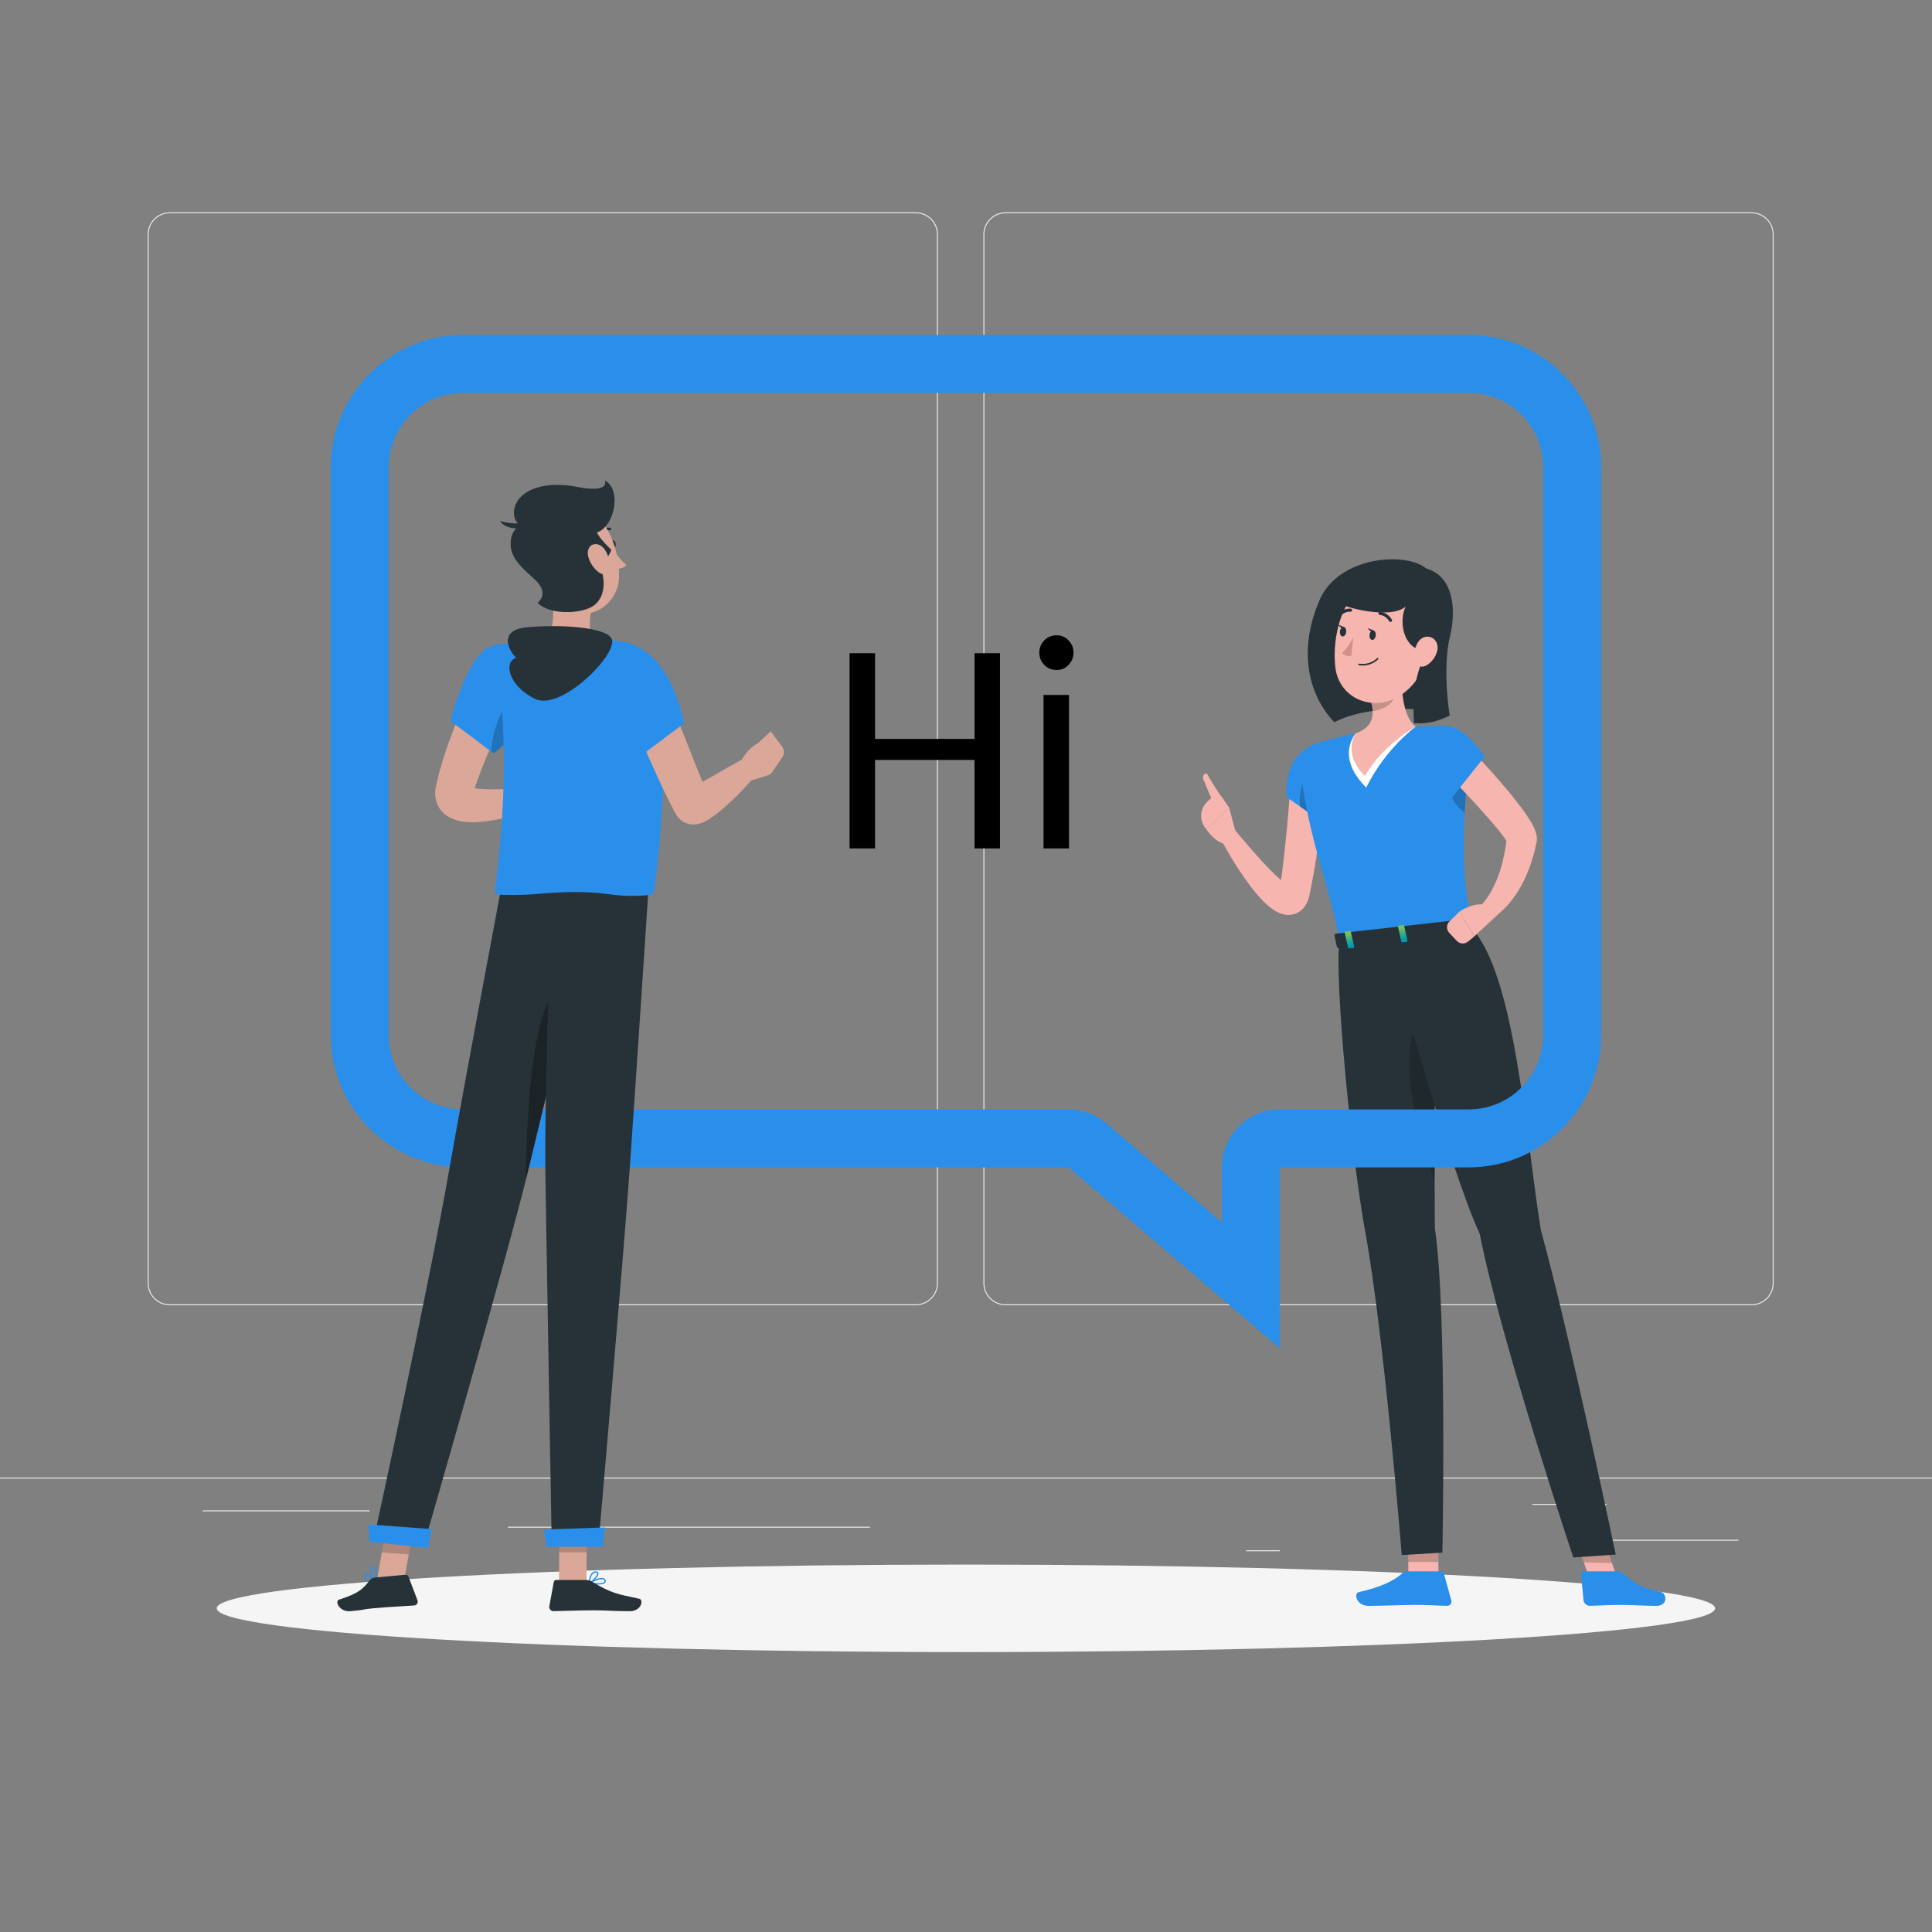 <svg width="189" height="189" viewBox="0 0 189 189" fill="none" xmlns="http://www.w3.org/2000/svg">
<rect x="0" y="0" width="189" height="189" fill="#808080" stroke="none"/>
<path d="M189 144.547H0V144.641H189V144.547Z" fill="#EBEBEB"/>
<path d="M170.065 150.63H157.545V150.724H170.065V150.63Z" fill="#EBEBEB"/>
<path d="M125.199 151.656H121.913V151.751H125.199V151.656Z" fill="#EBEBEB"/>
<path d="M157.164 147.12H149.909V147.215H157.164V147.12Z" fill="#EBEBEB"/>
<path d="M36.155 147.755H19.828V147.849H36.155V147.755Z" fill="#EBEBEB"/>
<path d="M41.915 147.755H39.522V147.849H41.915V147.755Z" fill="#EBEBEB"/>
<path d="M85.107 149.352H49.697V149.446H85.107V149.352Z" fill="#EBEBEB"/>
<path d="M89.594 127.688H16.603C15.413 127.688 14.445 126.72 14.445 125.53V22.929C14.445 21.739 15.413 20.771 16.603 20.771H89.594C90.784 20.771 91.752 21.739 91.752 22.929V125.53C91.752 126.72 90.784 127.688 89.594 127.688ZM16.603 20.866C15.465 20.866 14.54 21.792 14.54 22.93V125.531C14.54 126.669 15.465 127.594 16.603 127.594H89.594C90.732 127.594 91.657 126.669 91.657 125.531V22.929C91.657 21.792 90.732 20.866 89.594 20.866L16.603 20.866Z" fill="#EBEBEB"/>
<path d="M171.352 127.688H98.361C97.172 127.688 96.204 126.72 96.204 125.53V22.929C96.204 21.739 97.172 20.771 98.361 20.771H171.352C172.542 20.771 173.51 21.739 173.51 22.929V125.53C173.51 126.72 172.542 127.688 171.352 127.688ZM98.361 20.866C97.224 20.866 96.299 21.792 96.299 22.93V125.531C96.299 126.669 97.224 127.594 98.361 127.594H171.352C172.49 127.594 173.416 126.669 173.416 125.531V22.929C173.416 21.792 172.49 20.866 171.352 20.866L98.361 20.866Z" fill="#EBEBEB"/>
<path d="M94.493 161.617C134.97 161.617 167.783 159.701 167.783 157.337C167.783 154.973 134.97 153.057 94.493 153.057C54.016 153.057 21.203 154.973 21.203 157.337C21.203 159.701 54.016 161.617 94.493 161.617Z" fill="#F5F5F5"/>
<path d="M139.978 57.041C140.912 54 131.363 53.331 129.061 58.761C125.836 66.369 130.537 70.65 130.537 70.65C133.278 69.178 138.637 68.958 141.567 69.929L139.978 57.041Z" fill="#263238"/>
<path d="M140.719 154.218L137.773 154.333L137.755 151.147L140.701 151.032L140.719 154.218Z" fill="#F6B5AE"/>
<path d="M137.652 153.722H140.986C141.108 153.722 141.217 153.806 141.25 153.924L141.975 156.562C142.05 156.836 141.848 157.095 141.568 157.09C140.403 157.07 139.834 157.002 138.368 157.002C137.466 157.002 135.134 157.095 133.889 157.095C132.671 157.095 132.416 155.864 132.92 155.752C135.18 155.252 136.483 154.562 137.18 153.904C137.306 153.786 137.475 153.722 137.652 153.722Z" fill="#2A8FEA"/>
<path opacity="0.2" d="M137.755 151.148L137.764 152.789L140.712 152.805L140.703 151.032L137.755 151.148Z" fill="black"/>
<path d="M131.023 92.166C130.542 95.796 132.18 113.01 133.559 120.522C135.391 130.5 137.128 152.126 137.128 152.126L141.101 151.888C141.101 151.888 141.579 128.177 140.363 120.131C140.284 109.58 140.474 91.106 140.474 91.106L131.023 92.166Z" fill="#263238"/>
<path opacity="0.2" d="M140.382 102.602C140.382 99.925 138.4 97.812 137.905 102.922C137.589 106.177 138.856 111.638 140.342 115.417C140.338 111.298 140.358 106.689 140.382 102.602Z" fill="black"/>
<path d="M158.259 154.546L155.554 154.619L154.283 150.934L156.989 150.86L158.259 154.546Z" fill="#F6B5AE"/>
<path d="M158.187 153.721H154.853C154.731 153.721 154.653 153.805 154.664 153.923L154.91 156.561C154.936 156.835 155.232 157.094 155.511 157.089C156.669 157.069 157.212 157.001 158.679 157.001C159.58 157.001 160.77 157.094 162.016 157.094C163.234 157.094 163.036 155.863 162.491 155.751C160.047 155.251 159.665 154.561 158.726 153.903C158.557 153.785 158.364 153.721 158.187 153.721Z" fill="#2A8FEA"/>
<path opacity="0.2" d="M154.283 150.935L154.938 152.834L157.696 152.913L156.99 150.861L154.283 150.935Z" fill="black"/>
<path d="M135.552 91.656C135.552 91.656 141.68 114.09 144.758 120.709C146.755 130.934 153.912 152.362 153.912 152.362L158.062 152.073C158.062 152.073 153.517 130.393 150.735 120.331C149.232 110.975 148.236 95.383 143.922 90.717L135.552 91.656Z" fill="#263238"/>
<path d="M129.616 75.478C129.536 77.369 129.373 79.204 129.15 81.058C128.935 82.908 128.656 84.754 128.296 86.594L128.155 87.283L128.08 87.647C128.033 87.841 127.987 88.037 127.866 88.293C127.748 88.539 127.569 88.845 127.21 89.119C126.855 89.398 126.347 89.525 125.993 89.504C125.632 89.491 125.38 89.405 125.168 89.322C124.956 89.237 124.802 89.144 124.65 89.052C124.085 88.681 123.722 88.311 123.363 87.937C123.016 87.56 122.704 87.181 122.407 86.799C121.242 85.255 120.265 83.682 119.385 82.01C119.176 81.612 119.328 81.12 119.726 80.911C120.07 80.73 120.484 80.82 120.725 81.105L120.739 81.121C121.904 82.496 123.08 83.905 124.31 85.146C124.614 85.457 124.925 85.754 125.233 86.019C125.534 86.281 125.859 86.53 126.081 86.635C126.129 86.656 126.176 86.675 126.18 86.668C126.182 86.665 126.155 86.641 126.024 86.632C125.899 86.616 125.625 86.677 125.452 86.814C125.276 86.947 125.224 87.053 125.2 87.091C125.178 87.14 125.183 87.109 125.185 87.081L125.229 86.766L125.323 86.099C125.563 84.317 125.753 82.519 125.927 80.718C126.085 78.921 126.231 77.097 126.351 75.321L126.353 75.299C126.414 74.398 127.193 73.717 128.094 73.778C128.98 73.838 129.653 74.596 129.616 75.478Z" fill="#F6B5AE"/>
<path d="M128.231 72.968C125.426 74.338 125.863 77.975 125.863 77.975L130.35 81.136C130.35 81.136 131.989 77.186 131.652 75.291C131.3 73.318 130.309 71.953 128.231 72.968Z" fill="#2A8FEA"/>
<path opacity="0.2" d="M127.741 76.001C128.403 74.966 129.531 75.217 130.847 76.041C131.126 76.272 131.377 76.591 131.594 76.974C131.278 78.892 130.346 81.135 130.346 81.135L127.183 78.908C127.032 78.12 127.271 76.737 127.741 76.001Z" fill="black"/>
<path d="M120.929 81.612L120.261 79.052L117.991 81.093C117.991 81.093 118.811 82.462 120.128 82.648L120.929 81.612Z" fill="#F6B5AE"/>
<path d="M118.527 78.01L118.065 78.467C117.342 79.183 117.311 80.34 117.995 81.093L120.265 79.052L119.63 78.118C119.377 77.745 118.848 77.693 118.527 78.01Z" fill="#F6B5AE"/>
<path d="M119.678 78.184C119.091 77.444 118.27 76.056 118.126 75.768C117.982 75.48 117.516 75.879 117.738 76.3C117.96 76.722 118.392 78.087 118.847 78.586C119.302 79.086 119.678 78.184 119.678 78.184Z" fill="#F6B5AE"/>
<path d="M127.192 75.029C127.986 82.332 130.369 87.424 131.021 92.165L143.926 90.717C143.195 85.975 142.823 82.87 143.731 74.08C143.898 72.465 142.645 71.054 141.021 71.029C140.236 71.017 139.364 71.027 138.49 71.083C136.307 71.222 134.52 71.352 132.63 71.74C131.27 72.02 129.822 72.416 128.787 72.719C127.776 73.014 127.078 73.981 127.192 75.029Z" fill="#2A8FEA"/>
<path d="M132.634 71.741C132.634 71.741 130.564 73.982 133.652 77.044C135.56 73.183 138.494 71.083 138.494 71.083L132.634 71.741Z" fill="white"/>
<path d="M137.171 64.549C137.013 66.476 137.032 69.972 138.492 71.082C138.492 71.082 135.265 72.838 133.526 75.923C131.251 73.637 132.632 71.74 132.632 71.74C134.678 71.002 134.449 69.448 133.918 68.024L137.171 64.549Z" fill="#F6B5AE"/>
<path opacity="0.2" d="M136.819 64.929C136.855 65.489 136.935 66.77 136.399 68.253C136.136 68.984 135.239 69.405 134.284 69.582C134.265 69.077 134.113 68.543 133.921 68.025L136.819 64.929Z" fill="black"/>
<path d="M139.911 61.854C139.349 64.977 139.177 66.311 137.398 67.739C134.723 69.887 131.01 68.512 130.629 65.284C130.285 62.378 131.263 57.759 134.49 56.869C137.669 55.992 140.475 58.731 139.911 61.854Z" fill="#F6B5AE"/>
<path d="M137.5 59.351C136.744 61.021 137.405 63.856 139.801 63.682C137.864 65.896 138.326 70.745 138.326 70.745C139.616 70.851 140.757 70.536 141.817 69.996C141.817 69.996 141.061 65.411 141.86 62.193C142.509 59.576 142.412 54.5 136.744 55.603C136.083 55.731 131.774 56.863 131.34 59.126C131.303 59.319 135.938 60.661 137.5 59.351Z" fill="#263238"/>
<path d="M140.609 63.624C140.469 64.267 140.044 64.785 139.585 65.069C138.893 65.497 138.322 64.933 138.326 64.162C138.33 63.468 138.694 62.41 139.479 62.294C140.252 62.181 140.77 62.89 140.609 63.624Z" fill="#F6B5AE"/>
<path opacity="0.2" d="M141.697 76.185C141.556 77.294 142.109 78.681 143.283 79.508C143.351 78.202 143.467 76.736 143.63 75.05C142.974 74.342 141.853 74.958 141.697 76.185Z" fill="black"/>
<path d="M144.033 89.938L144.745 91.028C144.8 91.112 144.704 91.215 144.555 91.232L131.021 92.751C130.904 92.764 130.802 92.717 130.786 92.645L130.54 91.503C130.523 91.424 130.616 91.345 130.743 91.331L143.812 89.864C143.908 89.854 143.998 89.883 144.033 89.938Z" fill="#263238"/>
<path d="M142.44 91.596L142.791 91.556C142.86 91.549 142.909 91.507 142.899 91.463L142.567 89.981C142.557 89.938 142.492 89.908 142.422 89.916L142.072 89.956C142.003 89.964 141.954 90.006 141.963 90.049L142.296 91.531C142.306 91.575 142.371 91.604 142.44 91.596Z" fill="url(#paint0_linear_269_14974)"/>
<path d="M132.02 92.766L132.37 92.726C132.44 92.719 132.489 92.677 132.479 92.633L132.147 91.151C132.137 91.107 132.072 91.078 132.002 91.086L131.652 91.126C131.583 91.133 131.533 91.175 131.543 91.219L131.876 92.701C131.886 92.745 131.951 92.774 132.02 92.766Z" fill="url(#paint1_linear_269_14974)"/>
<path d="M137.234 92.182L137.584 92.142C137.653 92.135 137.702 92.093 137.693 92.049L137.36 90.567C137.351 90.523 137.286 90.494 137.216 90.502L136.866 90.542C136.796 90.549 136.747 90.591 136.757 90.635L137.09 92.117C137.099 92.161 137.164 92.19 137.234 92.182Z" fill="url(#paint2_linear_269_14974)"/>
<path d="M134.583 62.173C134.553 62.429 134.393 62.62 134.225 62.601C134.058 62.581 133.946 62.357 133.977 62.102C134.007 61.845 134.167 61.654 134.334 61.673C134.502 61.693 134.613 61.916 134.583 62.173Z" fill="#263238"/>
<path d="M131.689 61.832C131.659 62.088 131.499 62.28 131.332 62.26C131.164 62.24 131.053 62.017 131.083 61.761C131.113 61.504 131.273 61.313 131.441 61.332C131.608 61.352 131.719 61.576 131.689 61.832Z" fill="#263238"/>
<path d="M131.512 61.356L130.918 61.106C130.918 61.106 131.177 61.624 131.512 61.356Z" fill="#263238"/>
<path d="M132.394 62.362C132.394 62.362 131.83 63.414 131.289 63.89C131.59 64.245 132.182 64.168 132.182 64.168L132.394 62.362Z" fill="#D28F88"/>
<path d="M132.902 65.062C132.877 65.046 132.862 65.017 132.867 64.986C132.873 64.945 132.912 64.916 132.953 64.922C134.069 65.093 134.714 64.391 134.72 64.384C134.748 64.353 134.795 64.349 134.827 64.378C134.858 64.406 134.861 64.453 134.833 64.485C134.805 64.516 134.13 65.255 132.93 65.073C132.92 65.071 132.91 65.067 132.902 65.062Z" fill="#263238"/>
<path d="M135.954 60.825C135.932 60.812 135.912 60.794 135.898 60.77C135.557 60.188 135 60.156 134.994 60.155C134.91 60.151 134.846 60.08 134.85 59.997C134.854 59.913 134.925 59.849 135.008 59.853C135.038 59.854 135.735 59.895 136.16 60.617C136.202 60.69 136.178 60.782 136.106 60.825C136.057 60.853 135.999 60.851 135.954 60.825Z" fill="#263238"/>
<path d="M130.919 60.325C130.91 60.321 130.903 60.315 130.895 60.309C130.831 60.255 130.824 60.159 130.878 60.096C131.421 59.457 132.115 59.538 132.144 59.541C132.227 59.552 132.286 59.628 132.276 59.711C132.265 59.793 132.189 59.852 132.107 59.842C132.081 59.839 131.54 59.784 131.109 60.292C131.061 60.348 130.981 60.36 130.919 60.325Z" fill="#263238"/>
<path d="M143.584 73.025C144.696 74.15 145.75 75.293 146.779 76.492C147.291 77.091 147.807 77.691 148.299 78.326C148.792 78.968 149.281 79.592 149.75 80.375C149.869 80.578 149.987 80.783 150.111 81.064C150.173 81.208 150.24 81.368 150.301 81.63C150.316 81.705 150.329 81.759 150.339 81.868L150.35 82.013C150.352 82.063 150.35 82.146 150.345 82.211L150.335 82.314L150.328 82.361L150.326 82.37L150.317 82.409L150.3 82.486C150.202 82.894 150.131 83.303 150.001 83.706C149.781 84.516 149.475 85.312 149.115 86.083C148.735 86.85 148.286 87.59 147.732 88.261C147.462 88.6 147.149 88.912 146.821 89.206C146.654 89.352 146.481 89.493 146.298 89.627C146.205 89.694 146.109 89.756 146.009 89.819C145.901 89.884 145.821 89.932 145.66 90.016L144.843 88.618C144.847 88.599 144.923 88.531 144.968 88.478L145.126 88.3C145.232 88.176 145.333 88.044 145.432 87.908C145.625 87.632 145.803 87.342 145.965 87.039C146.289 86.435 146.55 85.791 146.765 85.129C146.858 84.788 146.967 84.46 147.036 84.111C147.126 83.772 147.187 83.422 147.247 83.073C147.315 82.727 147.342 82.365 147.397 82.015L147.406 81.949L147.411 81.916L147.412 81.908L147.407 81.937L147.399 82.004C147.394 82.044 147.396 82.103 147.396 82.128C147.396 82.153 147.397 82.177 147.4 82.202L147.413 82.297C147.428 82.372 147.423 82.35 147.403 82.319C147.364 82.249 147.283 82.122 147.196 81.997C146.826 81.478 146.345 80.892 145.859 80.335C145.366 79.776 144.868 79.205 144.353 78.646L141.236 75.3L143.584 73.025Z" fill="#F6B5AE"/>
<path d="M146.501 89.494L144.23 91.602L142.764 89.189C142.764 89.189 144.174 88.173 145.447 88.556L146.501 89.494Z" fill="#F6B5AE"/>
<path d="M142.514 92.045L141.773 91.255C141.477 90.938 141.487 90.443 141.797 90.14L142.767 89.189L144.232 91.601L143.601 92.118C143.276 92.383 142.801 92.352 142.514 92.045Z" fill="#F6B5AE"/>
<path d="M138.467 72.923C138.294 74.271 141.891 78.206 141.891 78.206L145.252 73.994C145.252 73.994 143.683 71.794 142.487 71.294C140.561 70.489 138.665 71.383 138.467 72.923Z" fill="#2A8FEA"/>
<path d="M134.406 61.696L133.812 61.446C133.812 61.446 134.071 61.964 134.406 61.696Z" fill="#263238"/>
<path d="M143.686 38.432C147.704 38.432 150.973 41.701 150.973 45.719V101.242C150.973 105.26 147.704 108.529 143.686 108.529H125.2C122.069 108.529 119.53 111.068 119.53 114.199V119.577L108.224 109.893C107.197 109.013 105.889 108.53 104.536 108.53H45.313C41.294 108.53 38.026 105.261 38.026 101.242V45.718C38.026 41.7 41.294 38.431 45.313 38.431L143.686 38.432ZM143.686 32.762H45.313C38.186 32.762 32.355 38.592 32.355 45.719V101.242C32.355 108.369 38.186 114.199 45.313 114.199H104.536L125.2 131.898V114.199H143.686C150.812 114.199 156.643 108.369 156.643 101.242V45.718C156.643 38.592 150.812 32.762 143.686 32.762Z" fill="#2A8FEA"/>
<path d="M58.451 155.01C58.795 155.01 59.127 154.962 59.233 154.807C59.27 154.753 59.297 154.661 59.217 154.529C59.172 154.456 59.102 154.405 59.01 154.38C58.558 154.259 57.639 154.794 57.6 154.817C57.578 154.83 57.566 154.856 57.572 154.882C57.577 154.908 57.598 154.929 57.624 154.934C57.797 154.969 58.13 155.01 58.451 155.01ZM58.858 154.489C58.903 154.489 58.944 154.494 58.981 154.504C59.041 154.519 59.082 154.548 59.109 154.593C59.157 154.672 59.142 154.711 59.127 154.733C59.009 154.907 58.33 154.911 57.828 154.84C58.071 154.713 58.543 154.489 58.858 154.489Z" fill="#2A8FEA"/>
<path d="M57.636 154.936C57.646 154.936 57.654 154.935 57.662 154.931C57.981 154.785 58.602 154.204 58.541 153.9C58.527 153.829 58.473 153.74 58.297 153.722C58.166 153.709 58.05 153.746 57.948 153.832C57.617 154.112 57.572 154.836 57.57 154.867C57.569 154.889 57.58 154.912 57.599 154.925C57.611 154.932 57.624 154.936 57.636 154.936ZM58.251 153.847C58.264 153.847 58.276 153.848 58.289 153.849C58.404 153.861 58.413 153.906 58.416 153.92C58.453 154.103 58.033 154.56 57.71 154.758C57.736 154.547 57.816 154.114 58.033 153.93C58.099 153.874 58.17 153.847 58.251 153.847Z" fill="#2A8FEA"/>
<path d="M54.685 154.872H57.372L57.404 148.649H54.718L54.685 154.872Z" fill="#DAA799"/>
<path d="M57.334 154.562H54.4C54.29 154.562 54.197 154.638 54.178 154.745L53.737 157.134C53.691 157.381 53.888 157.616 54.142 157.612C55.2 157.593 56.727 157.531 58.057 157.531C59.613 157.531 59.804 157.616 61.629 157.616C62.732 157.616 62.996 156.501 62.53 156.4C60.411 155.94 59.848 155.891 57.989 154.771C57.787 154.649 57.566 154.562 57.334 154.562Z" fill="#263238"/>
<path opacity="0.2" d="M57.41 148.652L57.393 151.86H54.705L54.721 148.652H57.41Z" fill="black"/>
<path d="M36.888 154.082C36.868 153.737 36.802 153.404 36.641 153.291C36.585 153.252 36.491 153.221 36.363 153.295C36.292 153.336 36.245 153.404 36.226 153.496C36.129 153.942 36.716 154.884 36.741 154.924C36.756 154.947 36.782 154.96 36.809 154.956C36.835 154.952 36.854 154.932 36.858 154.906C36.883 154.735 36.905 154.404 36.888 154.082ZM36.343 153.653C36.34 153.608 36.342 153.567 36.35 153.53C36.363 153.471 36.39 153.431 36.432 153.406C36.509 153.361 36.549 153.378 36.573 153.395C36.753 153.521 36.795 154.2 36.752 154.699C36.61 154.449 36.36 153.967 36.343 153.653Z" fill="#2A8FEA"/>
<path d="M36.862 154.894C36.861 154.885 36.859 154.876 36.855 154.868C36.691 154.543 36.074 153.897 35.773 153.944C35.702 153.955 35.616 154.005 35.608 154.18C35.602 154.31 35.645 154.428 35.736 154.534C36.036 154.877 36.764 154.954 36.795 154.957C36.818 154.96 36.84 154.95 36.852 154.932C36.859 154.92 36.863 154.907 36.862 154.894ZM35.736 154.232C35.735 154.219 35.735 154.206 35.736 154.193C35.741 154.079 35.786 154.072 35.8 154.07C35.981 154.041 36.462 154.481 36.68 154.813C36.466 154.777 36.028 154.679 35.831 154.453C35.771 154.385 35.74 154.312 35.736 154.232Z" fill="#2A8FEA"/>
<path d="M36.822 154.913L39.456 155.098L40.541 148.825L37.908 148.64L36.822 154.913Z" fill="#DAA799"/>
<path d="M36.792 154.309L39.699 154.051C39.808 154.041 39.914 154.109 39.953 154.213L40.837 156.546C40.928 156.787 40.777 157.038 40.525 157.056C39.474 157.131 37.949 157.204 36.631 157.322C35.09 157.459 36.093 157.455 34.286 157.616C33.193 157.713 32.723 156.629 33.165 156.488C35.179 155.845 35.523 155.4 36.182 154.575C36.323 154.399 36.562 154.33 36.792 154.309Z" fill="#263238"/>
<path opacity="0.2" d="M40.538 148.826L39.979 152.059L37.345 151.873L37.903 148.64L40.538 148.826Z" fill="black"/>
<path d="M58.368 86.521C58.368 86.521 53.463 107.161 51.591 114.823C49.541 123.213 41.49 151.048 41.49 151.048L36.688 150.007C36.688 150.007 41.903 126.091 43.955 114.39C45.532 105.403 49.094 86.52 49.094 86.52H58.368V86.521Z" fill="#263238"/>
<path d="M42.23 149.583C42.252 149.585 41.878 151.433 41.878 151.433L36.141 150.821L36.062 149.128L42.23 149.583Z" fill="#2A8FEA"/>
<path opacity="0.3" d="M55.533 96.086C52.141 96.537 51.516 108.457 51.435 115.451C51.487 115.23 51.542 115.02 51.589 114.821C52.611 110.638 54.536 102.577 56.075 96.124C55.911 96.071 55.728 96.059 55.533 96.086Z" fill="black"/>
<path d="M63.467 86.52C63.467 86.52 62.153 106.623 61.569 114.806C60.961 123.318 58.528 151.238 58.528 151.238H53.976C53.976 151.238 53.493 123.827 53.36 115.456C53.216 106.331 54.019 86.52 54.019 86.52H63.467Z" fill="#263238"/>
<path d="M59.17 149.424C59.191 149.424 58.984 151.314 58.984 151.314H53.447L53.233 149.627L59.17 149.424Z" fill="#2A8FEA"/>
<path d="M50.755 67.177C50.021 68.661 49.28 70.222 48.589 71.757C47.898 73.296 47.226 74.847 46.685 76.394L46.48 76.972L46.299 77.547L46.215 77.809C46.216 77.783 46.222 77.724 46.211 77.624C46.212 77.415 46.012 77.05 45.867 76.967C45.723 76.867 45.719 76.908 45.776 76.939C45.838 76.974 45.96 77.016 46.102 77.049C46.389 77.114 46.755 77.165 47.133 77.188C48.672 77.275 50.417 77.158 52.09 77.043L52.136 77.04C52.696 77.001 53.181 77.424 53.219 77.984C53.251 78.44 52.975 78.847 52.57 79.003C50.856 79.662 49.16 80.17 47.22 80.386C46.729 80.431 46.222 80.467 45.647 80.417C45.358 80.391 45.052 80.35 44.7 80.252C44.347 80.144 43.935 80.005 43.468 79.611C43.24 79.414 43.01 79.146 42.846 78.816C42.682 78.489 42.597 78.132 42.575 77.811C42.554 77.493 42.587 77.217 42.636 76.979L42.72 76.61L42.88 75.926L43.059 75.257C43.552 73.481 44.181 71.8 44.858 70.142C45.553 68.487 46.29 66.897 47.148 65.287C47.677 64.294 48.911 63.919 49.903 64.448C50.876 64.967 51.256 66.163 50.772 67.145L50.755 67.177Z" fill="#DAA799"/>
<path d="M52.192 77.153L53.863 76.495L53.781 79.599C53.781 79.599 52.745 79.556 51.903 78.961C51.619 78.76 51.502 78.395 51.593 78.06L51.685 77.719C51.755 77.461 51.943 77.251 52.192 77.153Z" fill="#DAA799"/>
<path d="M56.615 76.144L56.013 78.835L53.781 79.6L53.864 76.496L56.615 76.144Z" fill="#DAA799"/>
<path d="M59.725 53.28C59.768 53.492 59.916 53.642 60.055 53.614C60.193 53.585 60.271 53.39 60.228 53.178C60.185 52.965 60.037 52.816 59.898 52.844C59.759 52.873 59.681 53.068 59.725 53.28Z" fill="#263238"/>
<path d="M59.891 53.645C59.891 53.645 60.623 54.773 61.275 55.256C60.97 55.683 60.298 55.652 60.298 55.652L59.891 53.645Z" fill="#DAA799"/>
<path d="M58.702 52.259C58.671 52.259 58.64 52.247 58.615 52.225C58.563 52.178 58.56 52.097 58.608 52.045C59.086 51.528 59.666 51.62 59.691 51.624C59.76 51.636 59.807 51.702 59.795 51.771C59.783 51.84 59.717 51.886 59.649 51.875C59.629 51.872 59.176 51.806 58.795 52.218C58.77 52.245 58.736 52.259 58.702 52.259Z" fill="#263238"/>
<path d="M53.822 57.145C54.208 59.111 54.44 61.835 53.065 63.147C53.065 63.147 53.602 65.141 57.255 65.141C61.271 65.141 59.187 63.391 59.187 63.391C57.518 62.872 57.532 60.971 57.914 59.443L53.822 57.145Z" fill="#DAA799"/>
<path d="M48.251 63.155C45.732 63.733 44.07 70.529 44.07 70.529L48.275 73.688C48.275 73.688 50.569 72.267 51.395 69.051C52.261 65.681 50.826 62.565 48.251 63.155Z" fill="#2A8FEA"/>
<path opacity="0.2" d="M50.411 67.884C49.043 69.237 48.159 71.374 48.053 73.517L48.276 73.689C48.276 73.689 50.572 72.266 51.398 69.051C51.449 68.85 51.494 68.648 51.53 68.451L50.411 67.884Z" fill="black"/>
<path d="M64.17 65.851C64.714 68.727 65.535 75.553 64 87.157C63.974 87.356 63.816 87.514 63.617 87.54C62.983 87.622 61.512 87.747 59.657 87.489C57 87.119 54.816 87.27 52.249 87.472C50.766 87.589 49.491 87.554 48.834 87.52C48.576 87.506 48.386 87.278 48.42 87.022C48.814 84.036 50.256 72.935 48.255 63.156C48.255 63.156 50.718 62.662 53.066 62.549C54.903 62.46 57.561 62.401 59.176 62.549C59.85 62.611 60.511 62.708 61.1 62.812C62.654 63.087 63.876 64.3 64.17 65.851Z" fill="#2A8FEA"/>
<path d="M52.545 54.27C53.235 56.846 53.508 58.388 55.098 59.459C57.489 61.071 60.466 59.222 60.559 56.491C60.643 54.034 59.5 50.234 56.736 49.715C54.012 49.204 51.855 51.694 52.545 54.27Z" fill="#DAA799"/>
<path d="M58.576 55.06C59.38 56.834 59.127 58.45 58.126 59.212C56.992 60.075 53.811 60.205 52.606 58.984C53.065 58.528 53.317 57.956 52.731 57.145C52.145 56.335 49.995 55.068 49.952 53.334C49.909 51.599 51.059 51.404 50.995 51.404C49.974 50.948 50.039 49.318 51.157 48.416C52.347 47.458 54.273 47.195 56.568 47.651C58.017 47.939 59.436 47.912 59.188 47C60.894 47.977 60.048 51.602 58.398 52.08C58.658 52.731 59.8 53.773 59.8 53.773C59.8 53.773 59.519 54.864 58.576 55.06Z" fill="#263238"/>
<path d="M51.16 51.055C51.16 51.055 50.541 51.445 48.913 50.957C49.353 51.771 50.981 51.801 51.372 51.615C51.763 51.429 51.16 51.055 51.16 51.055Z" fill="#263238"/>
<path d="M57.538 54.408C57.687 55.05 58.09 55.609 58.52 55.948C59.166 56.456 59.672 55.987 59.645 55.239C59.621 54.566 59.256 53.491 58.534 53.272C57.823 53.056 57.369 53.673 57.538 54.408Z" fill="#DAA799"/>
<path d="M64.278 65.459C64.615 66.241 64.934 67.029 65.257 67.817C65.582 68.603 65.9 69.391 66.213 70.181L68.083 74.902C68.397 75.68 68.71 76.458 69.029 77.201L69.27 77.739L69.33 77.869L69.345 77.901L69.349 77.909L69.351 77.914C69.356 77.925 69.345 77.901 69.33 77.875C69.277 77.781 69.214 77.689 69.143 77.606C69 77.443 68.838 77.306 68.649 77.207C68.505 77.127 68.341 77.072 68.212 77.045C68.118 77.022 68.002 77.011 67.923 77.009C67.864 77.007 67.804 77.009 67.745 77.015C67.674 77.02 67.595 77.039 67.572 77.045C67.493 77.068 67.49 77.076 67.482 77.082C67.494 77.092 67.661 77.036 67.806 76.968C67.959 76.899 68.126 76.814 68.296 76.724C68.981 76.36 69.707 75.934 70.43 75.514C71.158 75.096 71.902 74.671 72.651 74.27L72.671 74.259C73.17 73.992 73.791 74.179 74.059 74.678C74.262 75.057 74.201 75.509 73.942 75.821C72.803 77.181 71.614 78.403 70.17 79.562C69.984 79.706 69.792 79.85 69.577 79.996C69.354 80.142 69.146 80.292 68.761 80.457C68.654 80.5 68.55 80.543 68.367 80.588C68.293 80.608 68.16 80.632 68.036 80.645C67.951 80.651 67.865 80.654 67.778 80.653C67.673 80.65 67.53 80.632 67.41 80.607C67.255 80.573 67.066 80.508 66.898 80.418C66.69 80.301 66.5 80.155 66.344 79.967C66.265 79.874 66.194 79.772 66.133 79.667L66.099 79.605L66.078 79.566L65.993 79.412C65.876 79.203 65.776 79.006 65.668 78.803C65.257 78.007 64.883 77.225 64.521 76.439C63.794 74.873 63.11 73.306 62.441 71.733C62.106 70.947 61.778 70.159 61.459 69.367C61.137 68.577 60.813 67.789 60.507 66.993C60.104 65.943 60.628 64.764 61.678 64.361C62.7 63.969 63.847 64.462 64.278 65.459Z" fill="#DAA799"/>
<path d="M74.141 72.705C74.141 72.705 72.741 73.365 72.158 75.275L73.095 76.471L75.133 75.839C75.295 75.789 75.436 75.684 75.531 75.544L76.58 74.001C76.745 73.693 76.718 73.317 76.509 73.035L75.401 71.546L74.141 72.705Z" fill="#DAA799"/>
<path d="M58.724 67.343C58.96 70.339 62.261 74.255 62.261 74.255L66.914 70.769C66.914 70.769 66.206 66.552 63.793 64.266C60.813 61.441 58.502 64.532 58.724 67.343Z" fill="#2A8FEA"/>
<path d="M59.859 62.548C59.427 61.288 54.47 61.068 51.484 61.372C48.499 61.675 50.005 63.998 50.506 64.324C49.151 64.823 49.876 67.216 52.386 68.386C54.896 69.556 60.381 64.072 59.859 62.548Z" fill="#263238"/>
<path d="M97.825 63.9V83H95.332V74.341H85.604V83H83.11V63.9H85.604V72.285H95.332V63.9H97.825ZM103.371 65.544C102.896 65.544 102.494 65.38 102.165 65.051C101.837 64.722 101.672 64.32 101.672 63.846C101.672 63.37 101.837 62.969 102.165 62.64C102.494 62.311 102.896 62.147 103.371 62.147C103.828 62.147 104.211 62.311 104.522 62.64C104.851 62.969 105.015 63.37 105.015 63.846C105.015 64.32 104.851 64.722 104.522 65.051C104.211 65.38 103.828 65.544 103.371 65.544ZM104.577 67.983V83H102.083V67.983H104.577Z" fill="black"/>
<defs>
<linearGradient id="paint0_linear_269_14974" x1="142.407" y1="90.131" x2="142.675" y2="91.654" gradientUnits="userSpaceOnUse">
<stop stop-color="#7BC05C"/>
<stop offset="0.12" stop-color="#68BB68"/>
<stop offset="0.37" stop-color="#38AF88"/>
<stop offset="0.46" stop-color="#26AB95"/>
<stop offset="0.73" stop-color="#0C9DA9"/>
<stop offset="0.82" stop-color="#0398B1"/>
<stop offset="1" stop-color="#0398B1"/>
</linearGradient>
<linearGradient id="paint1_linear_269_14974" x1="131.987" y1="91.301" x2="132.255" y2="92.824" gradientUnits="userSpaceOnUse">
<stop stop-color="#7BC05C"/>
<stop offset="0.12" stop-color="#68BB68"/>
<stop offset="0.37" stop-color="#38AF88"/>
<stop offset="0.46" stop-color="#26AB95"/>
<stop offset="0.73" stop-color="#0C9DA9"/>
<stop offset="0.82" stop-color="#0398B1"/>
<stop offset="1" stop-color="#0398B1"/>
</linearGradient>
<linearGradient id="paint2_linear_269_14974" x1="137.201" y1="90.717" x2="137.469" y2="92.24" gradientUnits="userSpaceOnUse">
<stop stop-color="#7BC05C"/>
<stop offset="0.12" stop-color="#68BB68"/>
<stop offset="0.37" stop-color="#38AF88"/>
<stop offset="0.46" stop-color="#26AB95"/>
<stop offset="0.73" stop-color="#0C9DA9"/>
<stop offset="0.82" stop-color="#0398B1"/>
<stop offset="1" stop-color="#0398B1"/>
</linearGradient>
</defs>
</svg>

